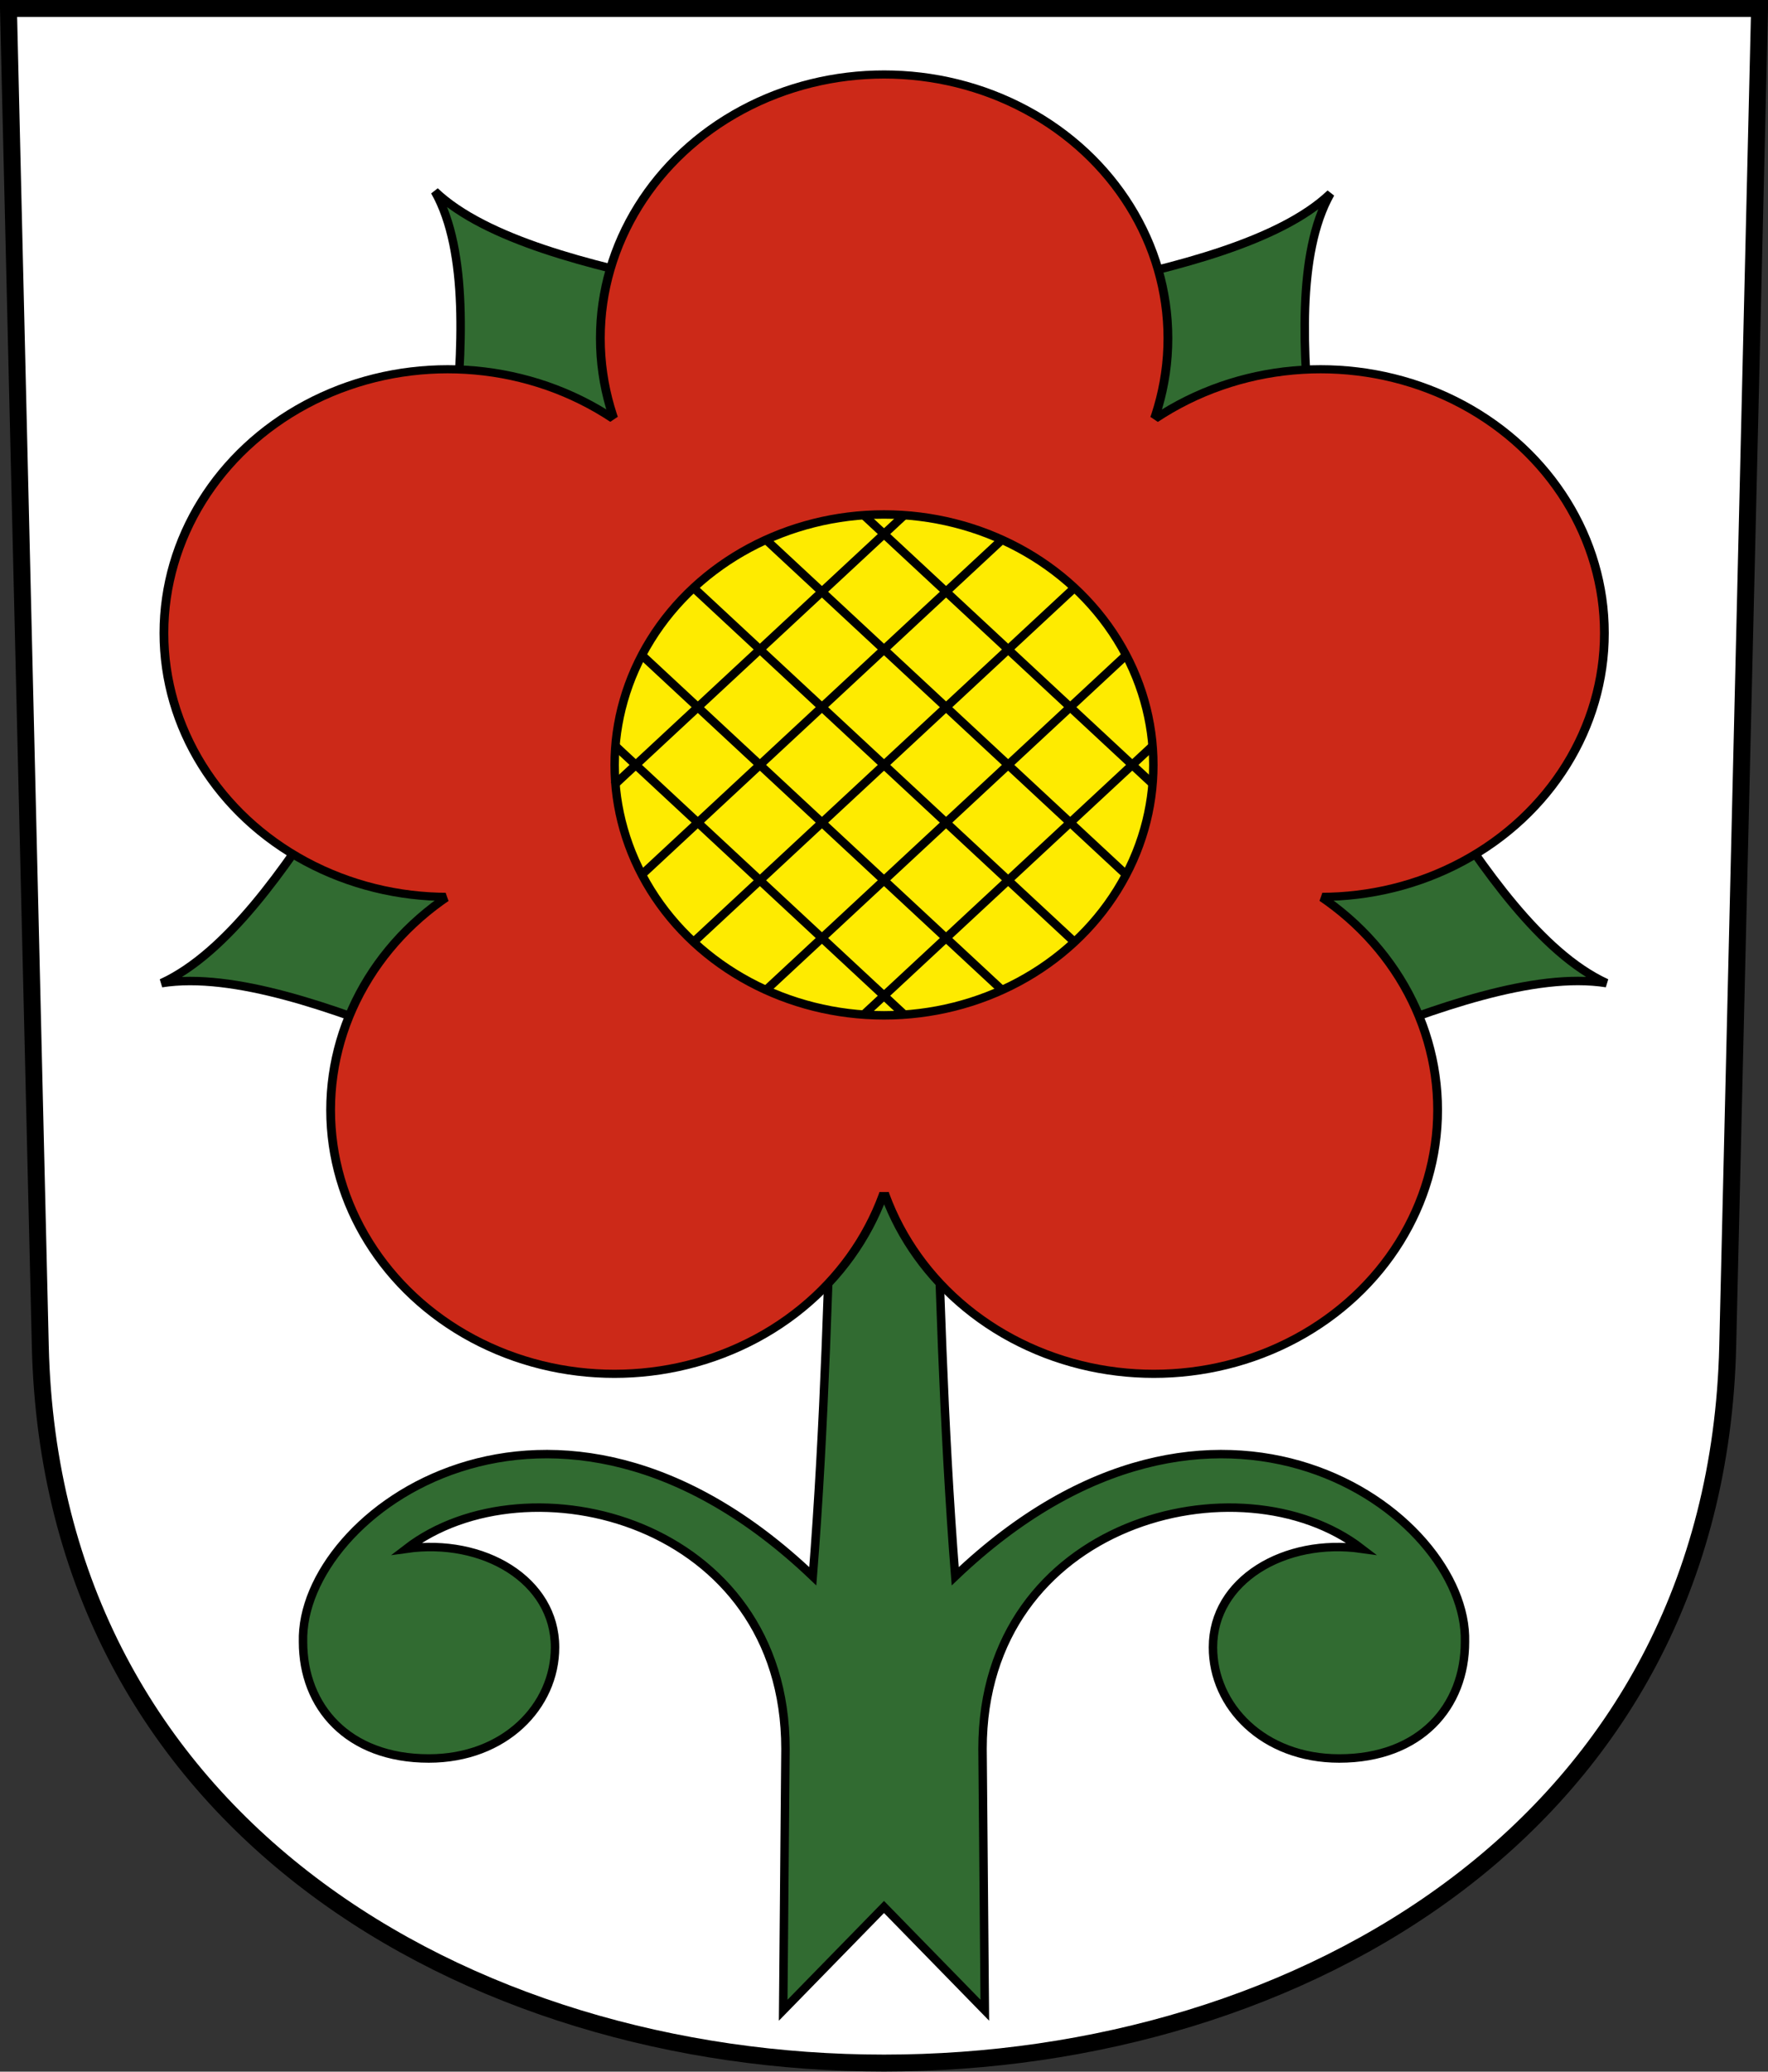 <?xml version="1.0" encoding="UTF-8"?>
<svg version="1.0" viewBox="0 0 208.86 244.66" xmlns="http://www.w3.org/2000/svg" xmlns:cc="http://creativecommons.org/ns#" xmlns:dc="http://purl.org/dc/elements/1.1/" xmlns:rdf="http://www.w3.org/1999/02/22-rdf-syntax-ns#">
<rect x="0" y="0" width="208.86" height="244.66" fill="#333333" stroke="none"/>
<g transform="matrix(.761 -.707 .761 .707 -8.612 -128.45)" fill="#feeb00" stroke="#000">
<circle transform="rotate(-45)" cx="-218.79" cy="105.07" r="29.576" stroke-dashoffset="4.58" stroke-width=".964"/>
<path d="m-50.831 229-59.152 2e-5" fill-rule="evenodd" stroke-width=".964px"/>
<path d="m-52.709 218.63h-55.396" fill-rule="evenodd" stroke-width=".964px"/>
<path d="m-59.665 208.26-41.825 1e-5" fill-rule="evenodd" stroke-width=".964px"/>
<path d="m-52.709 239.37h-55.396" fill-rule="evenodd" stroke-width=".964px"/>
<path d="m-59.324 249.74h-42.167" fill-rule="evenodd" stroke-width=".964px"/>
<path d="m-80.407 258.58 1.4e-5 -59.152" fill-rule="evenodd" stroke-width=".964px"/>
<path d="m-90.778 256.7-7e-6 -55.396" fill-rule="evenodd" stroke-width=".964px"/>
<path d="m-101.15 250.09-1e-5 -42.167" fill-rule="evenodd" stroke-width=".964px"/>
<path d="m-70.036 256.7-7e-6 -55.396" fill-rule="evenodd" stroke-width=".964px"/>
<path d="m-59.665 250.09 2e-6 -42.167" fill-rule="evenodd" stroke-width=".964px"/>
</g>
<path d="m1 1 3.761 158c2.687 112.86 196.65 112.86 199.34 0l3.761-158z" fill="#fff" fill-rule="evenodd" stroke="#000" stroke-width="2"/>
<path d="m80.23 33.526c-10.242-2.152-22.839-5.181-28.86-10.93 4.021 7.099 3.228 19.172 2.265 28.89l27.873 9.667z" fill="#316b31" fill-rule="evenodd" stroke="#000" stroke-width="1px"/>
<path d="m154.91 51.742c-0.963-9.719-1.756-21.791 2.265-28.89-6.022 5.749-18.618 8.778-28.86 10.93l-1.278 27.627z" fill="#316b31" fill-rule="evenodd" stroke="#000" stroke-width="1px"/>
<path d="m39.185 93.975c-5.367 8.389-12.359 18.588-20.102 22.135 8.507-1.361 20.614 3.07 30.26 6.925l18.505-21.653z" fill="#316b31" fill-rule="evenodd" stroke="#000" stroke-width="1px"/>
<path d="m159.52 123.03c9.647-3.855 21.754-8.286 30.26-6.925-7.743-3.547-14.735-13.746-20.102-22.135l-28.663 7.407z" fill="#316b31" fill-rule="evenodd" stroke="#000" stroke-width="1px"/>
<path d="m98.438 132.03c-0.537 18.192-1.015 36.417-2.421 54.125-30.585-29.154-60.626-7.604-60.221 7.747 0 7.62 5.252 13.773 14.859 13.773 8.982 0 14.914-6.19 14.914-13.128 0-7.94-8.477-12.929-17.561-11.642 14.283-10.993 44.782-3.413 44.782 23.625l-0.269 30.875 11.909-12.195 11.909 12.195-0.269-30.875c0-27.038 30.499-34.618 44.782-23.625-9.084-1.286-17.561 3.703-17.561 11.642 0 6.938 5.932 13.128 14.914 13.128 9.607 0 14.859-6.153 14.859-13.773 0.405-15.351-29.636-36.901-60.221-7.747-1.406-17.708-1.884-35.933-2.421-54.125-4.001-0.361-7.983-0.167-11.984 0z" fill="#316b31" fill-rule="evenodd" stroke="#000" stroke-width="1px"/>
<g transform="matrix(1.076 0 0 1 -7.921 0)" fill="#cc2918" stroke="#000" stroke-dashoffset="4.58" stroke-width=".964">
<circle cx="104.43" cy="39.953" r="31.157"/>
<circle cx="152.35" cy="74.765" r="31.157"/>
<circle cx="134.04" cy="131.09" r="31.157"/>
<circle cx="74.817" cy="131.09" r="31.157"/>
<circle cx="56.515" cy="74.765" r="31.157"/>
</g>
<ellipse cx="104.43" cy="90.334" rx="54.27" ry="50.444" fill="#cc2918"/>
<ellipse transform="rotate(-90)" cx="-90.334" cy="104.43" rx="29.576" ry="31.819" fill="#feeb00" stroke="#000" stroke-dashoffset="4.58"/>
<path d="m126.86 69.486-44.856 41.697" fill="#feeb00" fill-rule="evenodd" stroke="#000" stroke-width="1px"/>
<path d="m118.48 63.64-42.77 39.759" fill="#feeb00" fill-rule="evenodd" stroke="#000" stroke-width="1px"/>
<path d="m106.8 60.867-34.312 31.9" fill="#feeb00" fill-rule="evenodd" stroke="#000" stroke-width="1px"/>
<path d="m132.86 77.535-42.201 39.229" fill="#feeb00" fill-rule="evenodd" stroke="#000" stroke-width="1px"/>
<path d="m136.18 88.078-34.174 31.771" fill="#feeb00" fill-rule="evenodd" stroke="#000" stroke-width="1px"/>
<path d="m126.76 111.09-44.666-41.52" fill="#feeb00" fill-rule="evenodd" stroke="#000" stroke-width="1px"/>
<path d="m118.27 116.83-42.348-39.366" fill="#feeb00" fill-rule="evenodd" stroke="#000" stroke-width="1px"/>
<path d="m106.8 119.8-34.058-31.663" fill="#feeb00" fill-rule="evenodd" stroke="#000" stroke-width="1px"/>
<path d="m133.05 103.31-42.58-39.582" fill="#feeb00" fill-rule="evenodd" stroke="#000" stroke-width="1px"/>
<path d="m136.28 92.678-34.364-31.948" fill="#feeb00" fill-rule="evenodd" stroke="#000" stroke-width="1px"/>
</svg>
